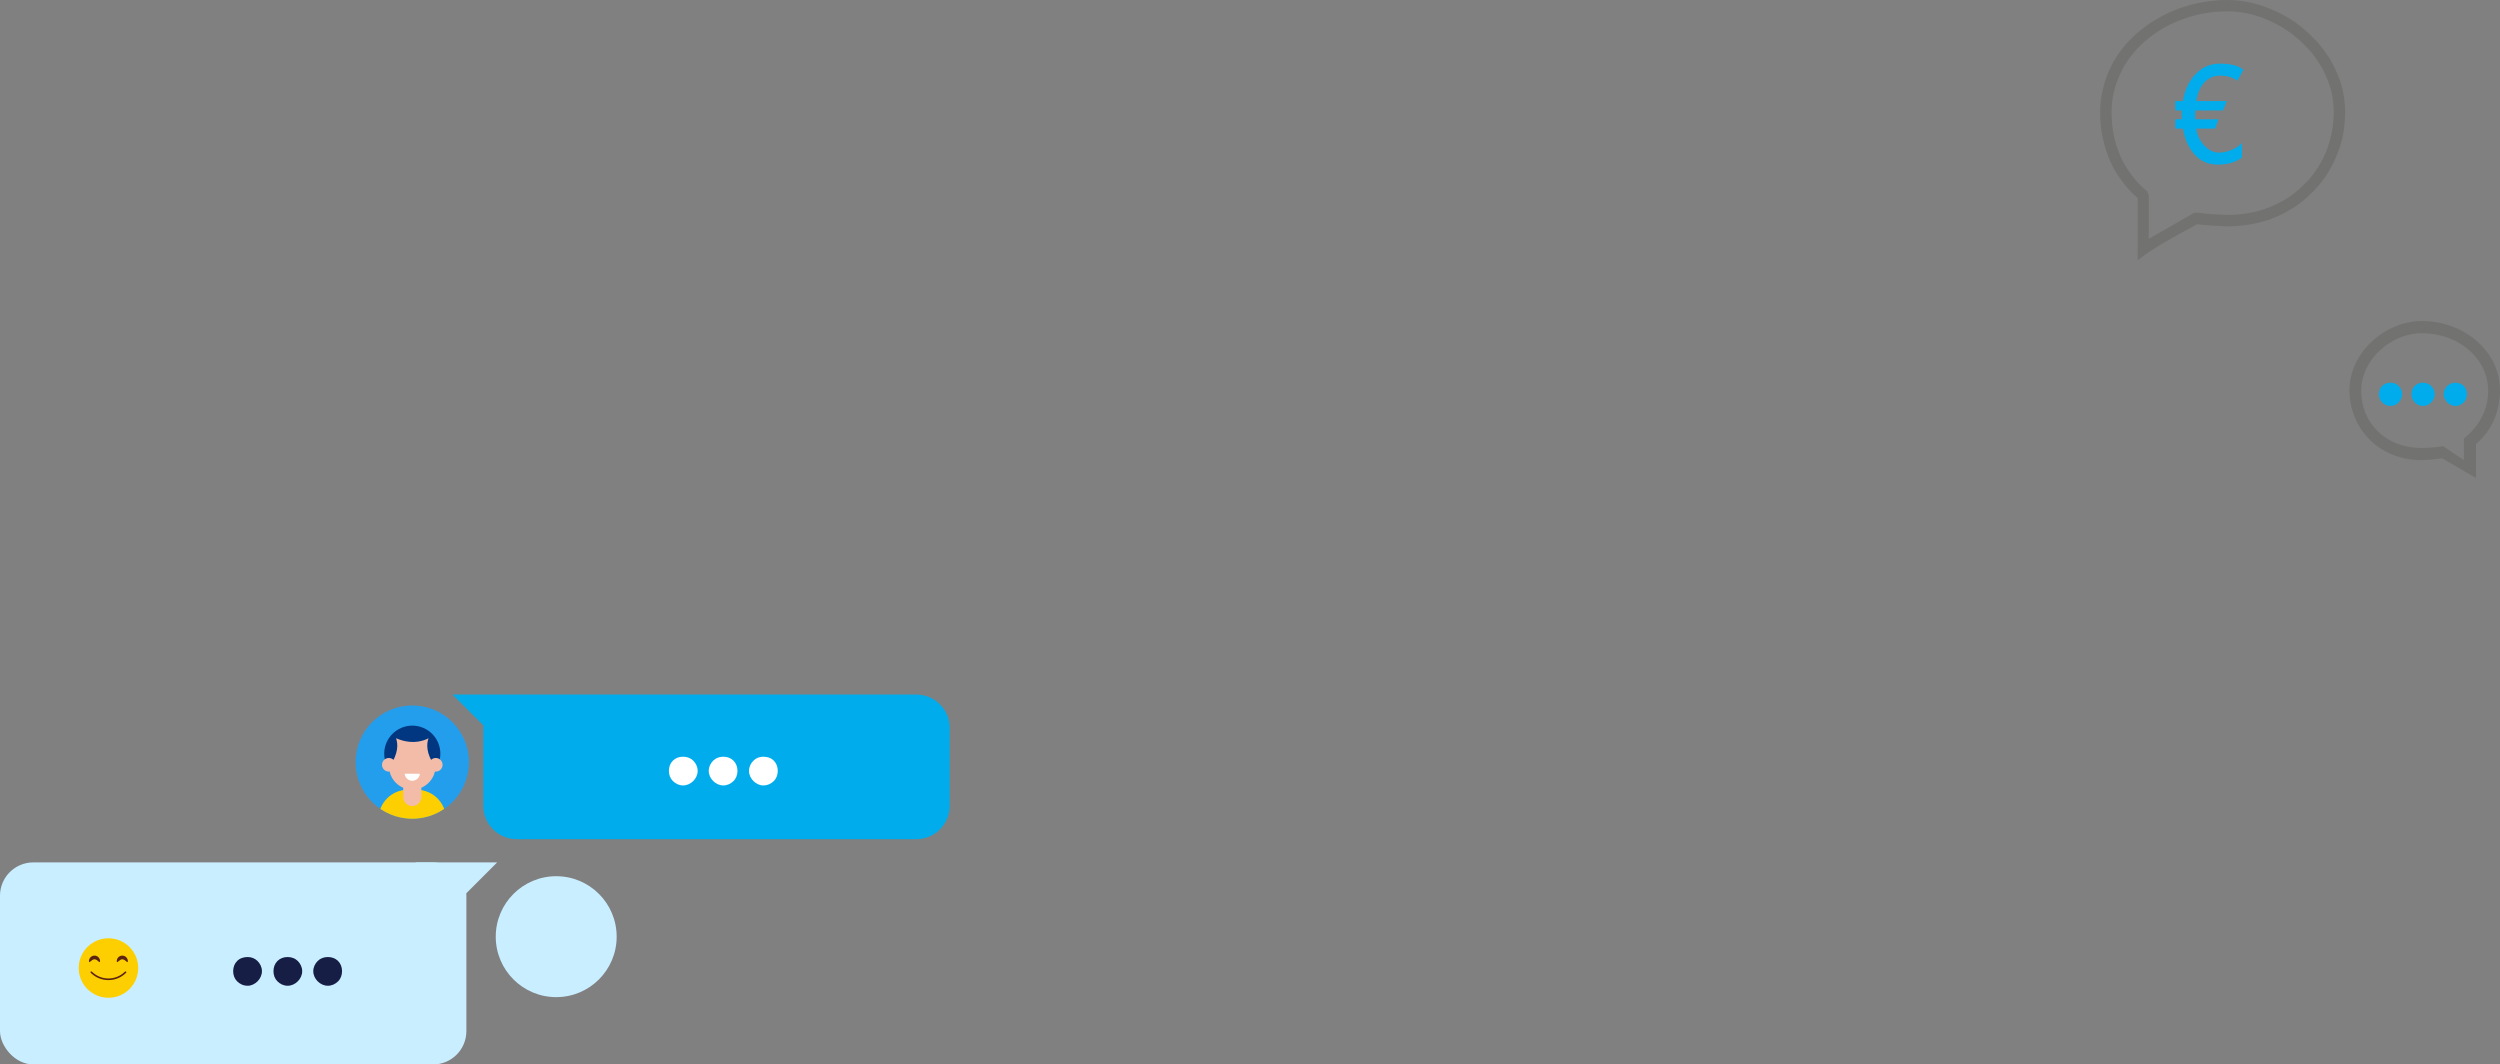 <?xml version="1.0" encoding="UTF-8"?>
<svg id="uuid-529ac19d-4a62-4be2-92e5-2592ff61097b" data-name="uuid-45bd0d86-4a8c-48ed-9a42-6fce2023fca1" xmlns="http://www.w3.org/2000/svg" xmlns:xlink="http://www.w3.org/1999/xlink" viewBox="0 0 668.19 284.5">
  <rect x="0" y="0" width="668.19" height="284.5" fill="#808080" stroke="none"/>
  <defs>
    <style>
      .uuid-8bca00aa-2dad-4532-a35f-5c0afad22669 {
        fill: #171e46;
      }

      .uuid-8bca00aa-2dad-4532-a35f-5c0afad22669, .uuid-cbe92602-bc5b-4d28-bdbd-aeb1930174f6, .uuid-aa858a58-2540-4faf-b61d-bc66dd3e63bf, .uuid-5c948bf9-bb08-479a-9e16-892b9e2f782d, .uuid-fb29917d-420d-40fb-a06e-27ca95845de1, .uuid-4a450d2e-6f29-4fbc-9262-b6f52f4930d3, .uuid-74c8350b-c77b-4181-aa52-2a4d418d4b60, .uuid-5de24cc1-f0a0-420b-a456-4c6358968b88, .uuid-334a921b-3e22-4d3a-a595-a3dc213f7853, .uuid-42273783-33e7-41a1-8a0b-3e7878fa591e, .uuid-09f1b383-7fe5-4e67-9fc9-9ba4dea9b7c3, .uuid-d1fa38cc-bbd3-4ac6-915a-3b04584590e6, .uuid-320a6ab4-fbb0-4d9f-9a16-8608e5594876, .uuid-8c8e19ba-3f3d-490a-8a8d-5334100ffe8b {
        stroke-width: 0px;
      }

      .uuid-8bca00aa-2dad-4532-a35f-5c0afad22669, .uuid-334a921b-3e22-4d3a-a595-a3dc213f7853, .uuid-42273783-33e7-41a1-8a0b-3e7878fa591e, .uuid-8c8e19ba-3f3d-490a-8a8d-5334100ffe8b {
        fill-rule: evenodd;
      }

      .uuid-cbe92602-bc5b-4d28-bdbd-aeb1930174f6, .uuid-334a921b-3e22-4d3a-a595-a3dc213f7853 {
        fill: #727270;
      }

      .uuid-aa858a58-2540-4faf-b61d-bc66dd3e63bf {
        fill: none;
      }

      .uuid-5c948bf9-bb08-479a-9e16-892b9e2f782d {
        fill: #fdcf00;
      }

      .uuid-8686284a-c372-4048-b165-3a566e294943 {
        clip-path: url(#uuid-fed28c94-ade2-4915-a2b7-810652a7c1f7);
      }

      .uuid-fb29917d-420d-40fb-a06e-27ca95845de1 {
        fill: #013780;
      }

      .uuid-4a450d2e-6f29-4fbc-9262-b6f52f4930d3 {
        fill: #c9eeff;
      }

      .uuid-74c8350b-c77b-4181-aa52-2a4d418d4b60 {
        fill: #239eed;
      }

      .uuid-5de24cc1-f0a0-420b-a456-4c6358968b88 {
        fill: #f2bca9;
      }

      .uuid-42273783-33e7-41a1-8a0b-3e7878fa591e, .uuid-09f1b383-7fe5-4e67-9fc9-9ba4dea9b7c3 {
        fill: #fff;
      }

      .uuid-d1fa38cc-bbd3-4ac6-915a-3b04584590e6, .uuid-8c8e19ba-3f3d-490a-8a8d-5334100ffe8b {
        fill: #01aced;
      }

      .uuid-320a6ab4-fbb0-4d9f-9a16-8608e5594876 {
        fill: #5b2410;
      }
    </style>
    <clipPath id="uuid-fed28c94-ade2-4915-a2b7-810652a7c1f7">
      <circle class="uuid-aa858a58-2540-4faf-b61d-bc66dd3e63bf" cx="110.19" cy="203.7" r="15.14"/>
    </clipPath>
  </defs>
  <g>
    <g>
      <rect class="uuid-4a450d2e-6f29-4fbc-9262-b6f52f4930d3" x="0" y="230.5" width="124.65" height="54" rx="8.9" ry="8.9"/>
      <polygon class="uuid-4a450d2e-6f29-4fbc-9262-b6f52f4930d3" points="120.58 242.8 111.03 230.5 132.88 230.5 120.58 242.8"/>
      <g>
        <circle class="uuid-5c948bf9-bb08-479a-9e16-892b9e2f782d" cx="28.99" cy="258.73" r="7.95"/>
        <g>
          <path class="uuid-320a6ab4-fbb0-4d9f-9a16-8608e5594876" d="M32.69,255.41c.82,0,1.48.66,1.48,1.48s-.66-.5-1.48-.5-1.48,1.32-1.48.5.66-1.48,1.48-1.48Z"/>
          <path class="uuid-320a6ab4-fbb0-4d9f-9a16-8608e5594876" d="M25.26,255.41c.82,0,1.48.66,1.48,1.48s-.66-.5-1.48-.5-1.48,1.32-1.48.5.66-1.48,1.48-1.48Z"/>
        </g>
        <path class="uuid-320a6ab4-fbb0-4d9f-9a16-8608e5594876" d="M28.97,261.96c-1.71,0-3.43-.66-4.73-1.96-.08-.09-.09-.23,0-.31s.23-.08.31,0c2.44,2.44,6.41,2.44,8.85,0,.09-.08.23-.08.31,0,.08.09.08.23,0,.31-1.3,1.31-3.02,1.96-4.73,1.96h0Z"/>
      </g>
    </g>
    <path class="uuid-d1fa38cc-bbd3-4ac6-915a-3b04584590e6" d="M120.95,185.64l8.26,8.26c-.01.21-.03.42-.03.64v20.85c0,4.89,4,8.9,8.9,8.9h106.85c4.89,0,8.9-4,8.9-8.9v-20.85c0-4.89-4-8.9-8.9-8.9h-123.99s0,0,0,0Z"/>
    <circle class="uuid-4a450d2e-6f29-4fbc-9262-b6f52f4930d3" cx="148.66" cy="250.35" r="16.16"/>
    <g>
      <circle class="uuid-74c8350b-c77b-4181-aa52-2a4d418d4b60" cx="110.19" cy="203.7" r="15.14"/>
      <g class="uuid-8686284a-c372-4048-b165-3a566e294943">
        <g>
          <path class="uuid-fb29917d-420d-40fb-a06e-27ca95845de1" d="M110.2,193.94c4.14,0,7.5,3.37,7.5,7.51s-3.35,7.5-7.5,7.5-7.51-3.36-7.51-7.5,3.37-7.51,7.51-7.51Z"/>
          <path class="uuid-5c948bf9-bb08-479a-9e16-892b9e2f782d" d="M101.17,218.93v5.49s18.04,0,18.04,0v-5.49c0-4.34-3.51-7.85-7.85-7.85h-2.34c-4.34,0-7.85,3.51-7.85,7.85Z"/>
          <path class="uuid-5de24cc1-f0a0-420b-a456-4c6358968b88" d="M105.85,197.31c.55,1.51.69,4.03-1.69,7.5-.06.01-.12.02-.18.02.01,3.43,2.78,6.2,6.21,6.2h0c3.42,0,6.2-2.78,6.21-6.2-.06-.01-.12-.02-.18-.02-2.38-3.47-2.23-5.99-1.69-7.5,0,0-3.58,2.24-8.68,0h0Z"/>
          <path class="uuid-5de24cc1-f0a0-420b-a456-4c6358968b88" d="M107.77,207.71v5.31c0,1.34,1.08,2.42,2.42,2.42s2.42-1.08,2.42-2.42v-5.31s-4.84,0-4.84,0Z"/>
          <path class="uuid-09f1b383-7fe5-4e67-9fc9-9ba4dea9b7c3" d="M112.24,206.8h-4.09c.09,1.05.97,1.88,2.04,1.88s1.95-.83,2.04-1.88h.01Z"/>
          <g>
            <path class="uuid-5de24cc1-f0a0-420b-a456-4c6358968b88" d="M116.47,202.59c1.01,0,1.82.81,1.82,1.82s-.81,1.82-1.82,1.82-1.82-.82-1.82-1.82.81-1.82,1.82-1.82Z"/>
            <path class="uuid-5de24cc1-f0a0-420b-a456-4c6358968b88" d="M103.92,202.59c1.01,0,1.82.81,1.82,1.82s-.81,1.82-1.82,1.82-1.82-.82-1.82-1.82.81-1.82,1.82-1.82Z"/>
          </g>
        </g>
      </g>
    </g>
    <g>
      <path class="uuid-42273783-33e7-41a1-8a0b-3e7878fa591e" d="M203.98,202.25c1.18,0,2.13.35,2.84,1.06h0c.71.71,1.06,1.66,1.06,2.72s-.35,2.01-1.06,2.72h0c-.71.71-1.66,1.18-2.84,1.18-.95,0-1.9-.47-2.61-1.18h0c-.71-.71-1.18-1.66-1.18-2.72s.47-2.01,1.18-2.72h0c.71-.71,1.66-1.06,2.61-1.06h0Z"/>
      <path class="uuid-42273783-33e7-41a1-8a0b-3e7878fa591e" d="M182.56,202.25c1.07,0,2.02.35,2.73,1.06h0c.71.71,1.18,1.66,1.18,2.72s-.47,2.01-1.18,2.72h0c-.71.71-1.67,1.18-2.73,1.18s-2.01-.47-2.72-1.18h0c-.71-.71-1.06-1.66-1.06-2.72s.35-2.01,1.06-2.72h0c.71-.71,1.66-1.06,2.72-1.06h0Z"/>
      <path class="uuid-42273783-33e7-41a1-8a0b-3e7878fa591e" d="M193.33,202.25c1.06,0,2.01.35,2.72,1.06h0c.7.71,1.06,1.66,1.06,2.72s-.35,2.01-1.06,2.72c-.71.71-1.66,1.18-2.72,1.18s-2.01-.47-2.72-1.18h0c-.71-.71-1.18-1.66-1.18-2.72s.47-2.01,1.18-2.72h0c.71-.71,1.66-1.06,2.72-1.06h0Z"/>
    </g>
    <g>
      <path class="uuid-8bca00aa-2dad-4532-a35f-5c0afad22669" d="M66.22,255.79c.95,0,1.9.35,2.61,1.06h0c.71.71,1.18,1.66,1.18,2.72s-.47,2.01-1.18,2.72h0c-.71.71-1.66,1.18-2.61,1.18-1.18,0-2.13-.47-2.84-1.18h0c-.71-.71-1.06-1.66-1.06-2.72s.35-2.01,1.06-2.72h0c.71-.71,1.66-1.06,2.84-1.06h0Z"/>
      <path class="uuid-8bca00aa-2dad-4532-a35f-5c0afad22669" d="M87.64,255.79c1.06,0,2.01.35,2.72,1.06h0c.71.71,1.06,1.66,1.06,2.72s-.35,2.01-1.06,2.72h0c-.71.71-1.66,1.18-2.72,1.18s-2.02-.47-2.73-1.18h0c-.71-.71-1.18-1.66-1.18-2.72s.47-2.01,1.18-2.72h0c.71-.71,1.66-1.06,2.73-1.06h0Z"/>
      <path class="uuid-8bca00aa-2dad-4532-a35f-5c0afad22669" d="M76.87,255.79c1.06,0,2.01.35,2.72,1.06h0c.71.71,1.18,1.66,1.18,2.72s-.47,2.01-1.18,2.72h0c-.71.71-1.66,1.18-2.72,1.18s-2.01-.47-2.72-1.18-1.06-1.66-1.06-2.72.36-2.01,1.06-2.72h0c.71-.71,1.66-1.06,2.72-1.06h0Z"/>
    </g>
  </g>
  <g>
    <g>
      <g>
        <path class="uuid-8c8e19ba-3f3d-490a-8a8d-5334100ffe8b" d="M638.99,102.29c.76,0,1.53.29,2.1.86h0c.57.57.95,1.34.95,2.2s-.38,1.62-.95,2.2h0c-.57.57-1.34.96-2.1.96-.96,0-1.72-.38-2.3-.96h0c-.57-.57-.86-1.34-.86-2.2s.29-1.63.86-2.2h0c.58-.57,1.34-.86,2.3-.86h0Z"/>
        <path class="uuid-8c8e19ba-3f3d-490a-8a8d-5334100ffe8b" d="M656.29,102.29c.86,0,1.62.29,2.2.86h0c.57.57.86,1.34.86,2.2s-.29,1.62-.86,2.2h0c-.58.57-1.34.96-2.2.96s-1.63-.38-2.2-.96h0c-.57-.57-.95-1.34-.95-2.2s.38-1.63.95-2.2h0c.57-.57,1.34-.86,2.2-.86h0Z"/>
        <path class="uuid-8c8e19ba-3f3d-490a-8a8d-5334100ffe8b" d="M647.6,102.29c.86,0,1.62.29,2.2.86h0c.57.57.96,1.34.96,2.2s-.38,1.62-.96,2.2h0c-.57.57-1.34.96-2.2.96s-1.63-.38-2.2-.96c-.57-.57-.86-1.34-.86-2.2s.29-1.63.86-2.2h0c.57-.57,1.34-.86,2.2-.86h0Z"/>
      </g>
      <path class="uuid-334a921b-3e22-4d3a-a595-a3dc213f7853" d="M661.78,127.76v-9.08c4.21-3.63,6.41-8.6,6.41-14.43,0-10.13-9.37-18.45-20.93-18.45-9.65,0-19.31,8.32-19.31,18.45s7.74,18.73,19.31,18.73c1.34,0,4.21-.29,5.45-.48l9.08,5.26h0ZM665.03,104.44c0,5.35-2.58,9.56-6.5,12.81v5.73l-5.55-3.73c-1.34.29-4.3.48-5.74.48-9.84,0-16.15-6.88-16.15-15.29s8.12-15.39,16.15-15.39c10.04,0,17.78,6.88,17.78,15.39h.01Z"/>
    </g>
    <g>
      <path class="uuid-cbe92602-bc5b-4d28-bdbd-aeb1930174f6" d="M588.76,60.11l-1.53-.19c-5.45,3.06-11.09,5.83-15.87,9.65v-16.63c-1.53-1.24-2.87-2.77-4.01-4.3-1.34-1.72-2.49-3.54-3.35-5.54h0c-.86-2.01-1.53-4.11-2.01-6.4h0c-.48-2.2-.67-4.4-.67-6.79,0-4.01.96-7.93,2.58-11.47,1.72-3.73,4.3-6.98,7.46-9.75h0c3.15-2.68,6.88-4.87,10.99-6.4,4.02-1.43,8.41-2.29,13-2.29,3.92,0,7.93.86,11.66,2.48,3.82,1.53,7.36,3.82,10.32,6.69,2.96,2.77,5.36,6.02,6.98,9.65,1.63,3.44,2.49,7.26,2.49,11.09,0,4.2-.76,8.31-2.39,11.95-1.53,3.73-3.82,7.17-6.79,9.94-2.77,2.77-6.21,4.97-10.04,6.5-3.73,1.43-7.84,2.2-12.23,2.2-.57,0-1.24,0-2.01-.1-.86,0-1.62-.1-2.39-.1-.67-.09-1.44-.19-2.2-.19h.01ZM588.96,57.05c.67.1,1.44.1,2.2.19h0c.86.09,1.72.09,2.39.09.67.1,1.24.1,1.81.1,4.01,0,7.74-.67,11.09-2.01,3.54-1.34,6.6-3.35,9.08-5.83,2.67-2.48,4.68-5.54,6.12-8.89,1.34-3.35,2.1-6.98,2.1-10.8,0-3.44-.76-6.79-2.2-9.85-1.43-3.25-3.63-6.21-6.31-8.7h0c-2.68-2.58-5.93-4.68-9.37-6.12h0c-3.35-1.43-6.98-2.2-10.51-2.2-4.3,0-8.31.77-11.95,2.1-3.82,1.34-7.17,3.35-10.04,5.83s-5.16,5.45-6.69,8.79c-1.43,3.06-2.3,6.5-2.3,10.13,0,2.2.19,4.3.58,6.31.38,1.91,1.05,3.82,1.81,5.64h0c.76,1.72,1.82,3.44,2.96,4.97,1.15,1.53,2.58,3.06,4.11,4.3l.1.1v.1l.38.96h0v11.57l11.85-6.79.1-.1h0l.86-.1c.48,0,1.15.1,1.81.19h0l.02.02Z"/>
      <path class="uuid-d1fa38cc-bbd3-4ac6-915a-3b04584590e6" d="M595.18,27.02l-1.03,2.51h-7.38c-.04.44-.05.86-.05,1.27,0,.33.01.69.04,1.07h6.18l-.87,2.51h-5.04c.17,1.58.81,3.02,1.94,4.31,1.22,1.4,2.6,2.1,4.12,2.1,1.06,0,2.17-.24,3.33-.71,1.16-.47,2.1-1.09,2.8-1.84v3.87c-1.66,1.26-3.83,1.89-6.5,1.89s-4.7-.99-6.4-2.98c-1.47-1.72-2.42-3.94-2.85-6.65h-2.07v-2.51h1.75c-.06-.81-.07-1.59-.02-2.33h-1.73v-2.51h2.05c.44-2.77,1.48-5.08,3.12-6.93,1.83-2.06,4.08-3.08,6.74-3.08,2.97,0,5.07.55,6.29,1.66l-1.59,2.92c-1.2-.91-2.74-1.37-4.62-1.37s-3.29.7-4.46,2.1c-1,1.22-1.64,2.79-1.92,4.7h8.18-.01Z"/>
    </g>
  </g>
</svg>